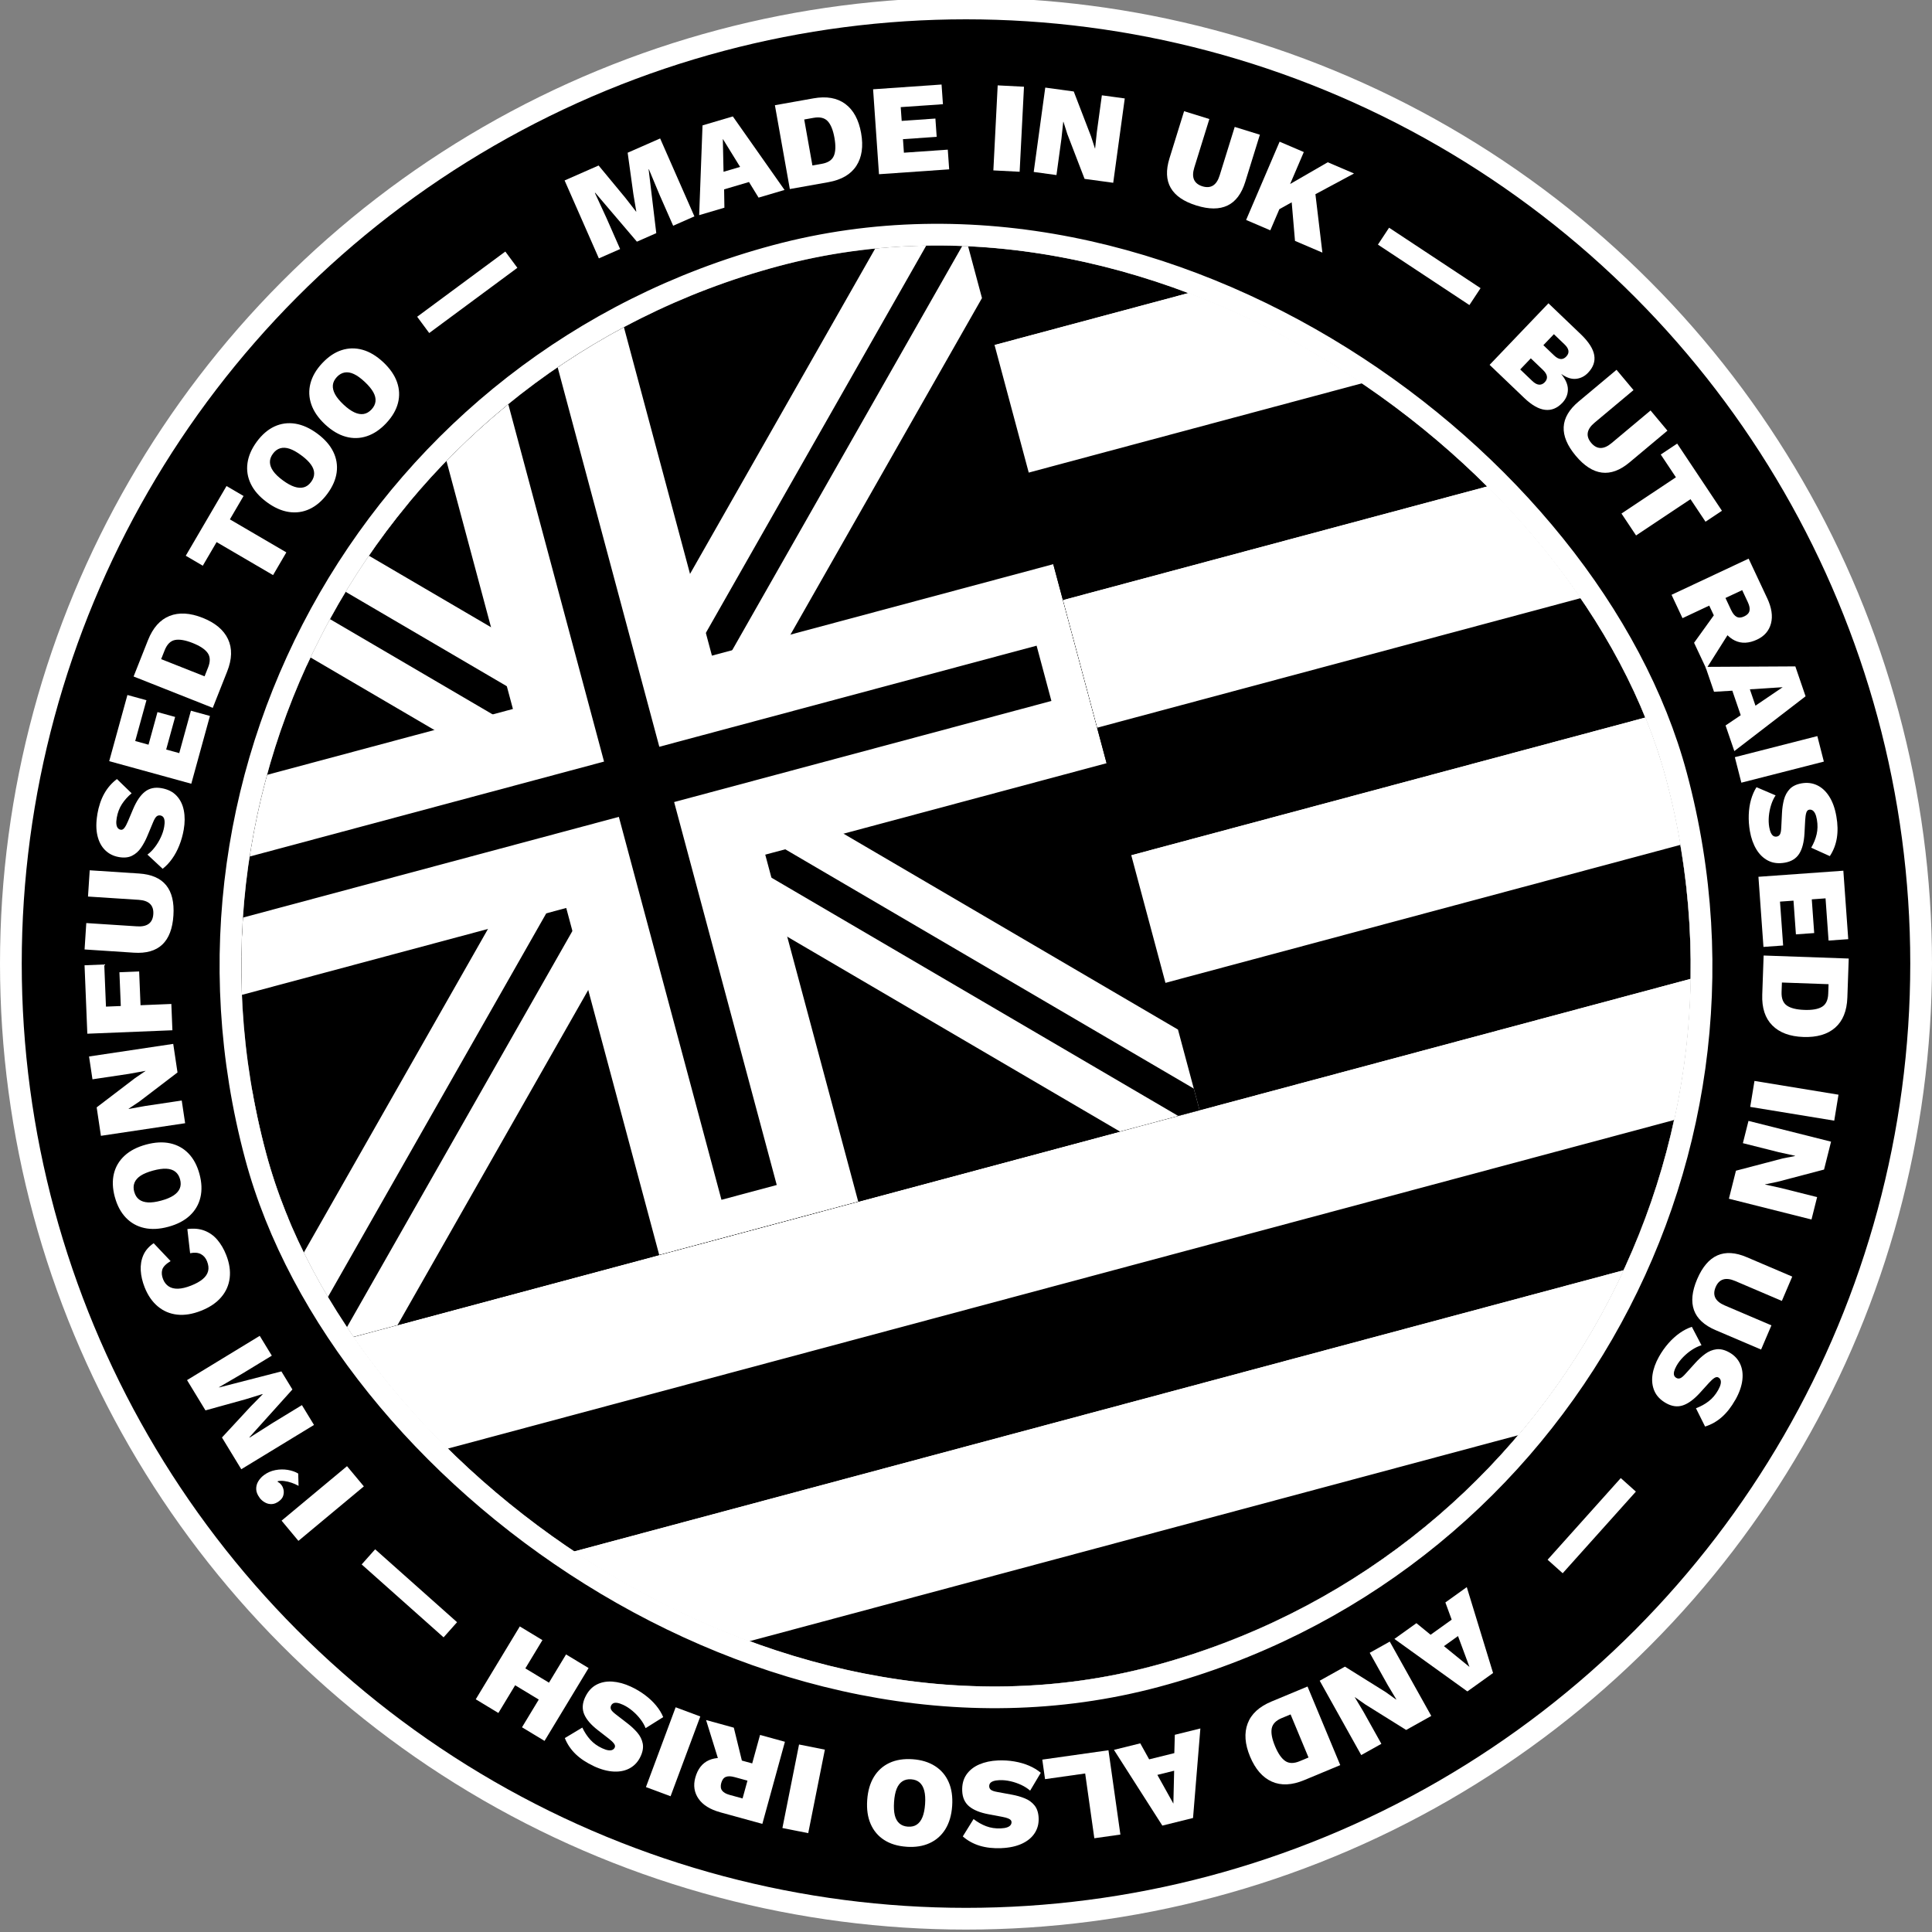 <svg width="800" height="800" viewBox="0 0 800 800" fill="none" xmlns="http://www.w3.org/2000/svg">
<rect x="0" y="0" width="800" height="800" fill="#808080" stroke="none"/>
<g id="im-confused-too" clip-path="url(#clip0_0_1)">
<circle id="outer-badge" cx="400" cy="399" r="395.5" fill="#3F00FF" stroke="white" style="fill:#3F00FF;fill:color(display-p3 0.247 0 1);fill-opacity:1;stroke:white;stroke-opacity:1;" stroke-width="9"/>
<g id="text">
  <animateTransform
    attributeName="transform"
    attributeType="XML"
    type="rotate"
    from="360 400 400"
    to="0 400 400"
    dur="40s"
    repeatCount="indefinite"
  />
<path id="Vector" d="M273.35 57.33L287.54 89.6L278.74 93.47L273.06 80.56L268.68 70.06L268.58 70.1L271.75 96.54L263.73 100.07L246.48 79.82L246.33 79.88L251.1 90.21L256.78 103.12L247.98 106.99L233.79 74.72L247.87 68.53L258.95 81.92L263.38 87.62L263.48 87.58L262.28 80.46L259.9 63.24L273.35 57.33Z" fill="white" style="fill:white;fill-opacity:1;"/>
<path id="Vector_2" d="M324.87 78.65L314.11 81.83L310.14 75.37L299.84 78.41L299.96 86L289.51 89.09L290.9 51.92L303.45 48.21L324.86 78.65H324.87ZM299.59 71.14L306.46 69.11L299.31 57.52L299.6 71.14H299.59Z" fill="white" style="fill:white;fill-opacity:1;"/>
<path id="Vector_3" d="M336.8 40.73C342.23 39.76 346.64 40.53 350.02 43.04C353.4 45.55 355.58 49.57 356.57 55.11C357.55 60.61 356.89 65.14 354.59 68.68C352.29 72.22 348.42 74.47 342.99 75.44L327.05 78.28L320.87 43.57L336.81 40.73H336.8ZM340.28 67.84C342.87 67.38 344.54 66.28 345.28 64.53C346.02 62.79 346.1 60.31 345.53 57.08C344.96 53.86 344.02 51.55 342.73 50.17C341.44 48.79 339.49 48.33 336.9 48.79L333.01 49.48L336.4 68.52L340.29 67.83L340.28 67.84Z" fill="white" style="fill:white;fill-opacity:1;"/>
<path id="Vector_4" d="M363.97 72.14L361.53 36.97L389.88 35L390.45 43.15L372.97 44.36L373.37 50.06L387.33 49.09L387.86 56.66L373.9 57.63L374.29 63.23L392.46 61.97L393.03 70.12L363.99 72.14H363.97Z" fill="white" style="fill:white;fill-opacity:1;"/>
<path id="Vector_5" d="M424.01 35.91L422.21 71.12L411.33 70.56L413.12 35.35L424 35.91H424.01Z" fill="white" style="fill:white;fill-opacity:1;"/>
<path id="Vector_6" d="M465.74 40.76L460.96 75.689L449.1 74.07L441.94 55.459L440.36 50.45H440.26L439.53 57.349L437.46 72.49L428.04 71.2L432.82 36.27L444.62 37.88L451.78 56.489L453.41 61.51H453.46L454.19 54.609L456.26 39.469L465.73 40.76H465.74Z" fill="white" style="fill:white;fill-opacity:1;"/>
<path id="Vector_7" d="M521.69 55.78L515.63 75.32C514.11 80.22 511.66 83.48 508.29 85.1C504.92 86.72 500.63 86.72 495.42 85.1C490.18 83.47 486.63 81.04 484.77 77.79C482.9 74.55 482.73 70.47 484.25 65.58L490.31 46.04L500.77 49.29L494.53 69.39C493.9 71.43 493.86 73.1 494.43 74.39C495 75.68 496.15 76.6 497.88 77.14C499.61 77.68 501.08 77.57 502.28 76.83C503.48 76.08 504.4 74.69 505.03 72.65L511.27 52.55L521.68 55.78H521.69Z" fill="white" style="fill:white;fill-opacity:1;"/>
<path id="Vector_8" d="M539.88 62.96L526.01 95.37L515.99 91.08L529.86 58.67L539.88 62.96ZM560.65 71.85L536.74 84.68L537.07 82.55L525.56 88.95L526.57 80.61L549.8 67.19L560.65 71.83V71.85ZM544.28 76.99L547.57 104.6L536.23 99.75L534.49 79.37L544.28 76.99Z" fill="white" style="fill:white;fill-opacity:1;"/>
<path id="Vector_9" d="M613.07 119.32L608.45 126.32L570.57 101.29L575.19 94.29L613.07 119.32Z" fill="white" style="fill:white;fill-opacity:1;"/>
<path id="Vector_10" d="M616.82 151.07L641.18 125.59L654.73 138.55C657.9 141.63 659.7 144.47 660.14 147.08C660.58 149.69 659.72 152.11 657.58 154.35C656.18 155.82 654.53 156.65 652.63 156.86C650.73 157.07 648.71 156.41 646.56 154.9L646.52 154.94C648.36 157.19 649.26 159.34 649.23 161.38C649.2 163.42 648.42 165.24 646.9 166.84C644.78 169.05 642.4 170.01 639.77 169.7C637.13 169.39 634.27 167.76 631.18 164.81L616.82 151.08V151.07ZM629.49 152.98L634.47 157.74C635.47 158.7 636.41 159.21 637.28 159.28C638.15 159.35 638.94 159.01 639.66 158.26C640.37 157.51 640.67 156.71 640.55 155.86C640.43 155.01 639.87 154.1 638.86 153.14L633.88 148.38L629.49 152.97V152.98ZM639.08 142.94L643.48 147.15C645.41 149 647.1 149.16 648.55 147.64C650 146.12 649.76 144.44 647.83 142.59L643.43 138.38L639.07 142.94H639.08Z" fill="white" style="fill:white;fill-opacity:1;"/>
<path id="Vector_11" d="M690.45 178.33L674.76 191.46C670.83 194.75 667 196.16 663.29 195.69C659.58 195.22 655.97 192.9 652.48 188.72C648.96 184.51 647.3 180.54 647.49 176.8C647.68 173.06 649.75 169.55 653.68 166.26L669.37 153.13L676.4 161.53L660.26 175.04C658.62 176.41 657.69 177.79 657.46 179.19C657.23 180.59 657.71 181.98 658.87 183.37C660.03 184.76 661.33 185.47 662.74 185.5C664.15 185.52 665.68 184.85 667.32 183.48L683.46 169.97L690.45 178.33Z" fill="white" style="fill:white;fill-opacity:1;"/>
<path id="Vector_12" d="M713.02 211.5L706.22 216.03L700 206.7L677.46 221.72L671.42 212.65L693.96 197.63L687.68 188.21L694.48 183.68L713.03 211.51L713.02 211.5Z" fill="white" style="fill:white;fill-opacity:1;"/>
<path id="Vector_13" d="M731.74 247.65C733.6 251.62 734.13 255.11 733.33 258.15C732.53 261.18 730.61 263.41 727.58 264.83C724.2 266.42 721.13 266.56 718.39 265.25C715.65 263.94 713.34 261.28 711.47 257.29L710.48 256.57L707.76 250.77L696.69 255.97L692.15 246.3L724.07 231.32L731.74 247.67V247.65ZM717.54 259.51L706.54 276.94L701.48 266.16L711.8 251.82L717.53 259.51H717.54ZM716.87 252.68C717.52 254.07 718.27 254.98 719.13 255.43C719.99 255.87 721.03 255.81 722.25 255.23C723.48 254.66 724.2 253.89 724.42 252.94C724.64 251.99 724.42 250.82 723.78 249.44L721.4 244.36L714.48 247.61L716.86 252.69L716.87 252.68Z" fill="white" style="fill:white;fill-opacity:1;"/>
<path id="Vector_14" d="M718.15 311.01L714.52 300.4L720.8 296.16L717.32 286L709.74 286.45L706.21 276.14L743.41 275.94L747.65 288.32L718.15 311.01ZM724.58 285.43L726.9 292.2L738.17 284.56L724.58 285.43Z" fill="white" style="fill:white;fill-opacity:1;"/>
<path id="Vector_15" d="M755.22 315.36L721.06 324.09L718.36 313.53L752.52 304.8L755.22 315.36Z" fill="white" style="fill:white;fill-opacity:1;"/>
<path id="Vector_16" d="M760.4 338.03C760.98 341.33 761.04 344.33 760.59 347.05C760.14 349.77 759.18 352.25 757.69 354.5L749.98 351.02C751.04 349.21 751.79 347.35 752.23 345.45C752.67 343.55 752.71 341.52 752.34 339.38C752.15 338.29 751.89 337.43 751.57 336.8C751.24 336.17 750.87 335.74 750.45 335.51C750.03 335.28 749.59 335.2 749.13 335.28C748.57 335.38 748.17 335.8 747.94 336.55C747.71 337.3 747.56 338.31 747.49 339.58L747.2 345.05C747 348.7 746.28 351.52 745.02 353.51C743.76 355.5 741.78 356.73 739.08 357.21C736.45 357.67 734.14 357.4 732.16 356.39C730.18 355.38 728.55 353.81 727.27 351.69C725.99 349.56 725.1 347.06 724.6 344.18C724.2 341.9 724.04 339.64 724.12 337.4C724.2 335.16 724.51 333.07 725.06 331.13C725.61 329.19 726.36 327.47 727.33 325.96L735.24 329.35C734.49 330.46 733.88 331.76 733.4 333.25C732.92 334.74 732.6 336.3 732.45 337.92C732.3 339.54 732.35 341.06 732.6 342.5C732.78 343.52 733.02 344.33 733.33 344.95C733.64 345.56 733.99 345.98 734.39 346.2C734.79 346.42 735.23 346.49 735.73 346.4C736.33 346.3 736.77 345.98 737.06 345.46C737.35 344.94 737.52 344.02 737.58 342.71L737.88 336.69C737.97 334.72 738.24 332.87 738.7 331.12C739.16 329.38 739.96 327.91 741.1 326.71C742.25 325.52 743.89 324.73 746.03 324.36C748.31 323.96 750.43 324.22 752.4 325.14C754.37 326.06 756.05 327.61 757.44 329.79C758.83 331.97 759.82 334.71 760.39 338L760.4 338.03Z" fill="white" style="fill:white;fill-opacity:1;"/>
<path id="Vector_17" d="M728.12 363.06L763.29 360.54L765.32 388.89L757.17 389.47L755.92 371.99L750.22 372.4L751.22 386.36L743.65 386.9L742.65 372.94L737.06 373.34L738.36 391.51L730.21 392.1L728.13 363.06H728.12Z" fill="white" style="fill:white;fill-opacity:1;"/>
<path id="Vector_18" d="M764.95 413.09C764.75 418.61 763.07 422.75 759.91 425.53C756.75 428.3 752.35 429.59 746.73 429.39C741.14 429.19 736.86 427.6 733.88 424.6C730.9 421.61 729.51 417.35 729.71 411.84L730.28 395.66L765.52 396.91L764.95 413.09ZM737.71 410.79C737.62 413.42 738.34 415.28 739.89 416.37C741.44 417.46 743.85 418.06 747.12 418.18C750.39 418.3 752.84 417.87 754.46 416.89C756.08 415.91 756.94 414.11 757.03 411.48L757.17 407.53L737.85 406.84L737.71 410.79Z" fill="white" style="fill:white;fill-opacity:1;"/>
<path id="Vector_19" d="M759.52 464.04L724.73 458.34L726.49 447.59L761.28 453.29L759.52 464.04Z" fill="white" style="fill:white;fill-opacity:1;"/>
<path id="Vector_20" d="M750.09 504.97L715.9 496.37L718.82 484.76L738.11 479.7L743.27 478.68L743.3 478.58L736.51 477.09L721.69 473.36L724.01 464.14L758.2 472.74L755.3 484.29L736.01 489.36L730.84 490.43V490.48L737.61 491.97L752.43 495.7L750.1 504.97H750.09Z" fill="white" style="fill:white;fill-opacity:1;"/>
<path id="Vector_21" d="M729.23 558.82L710.41 550.79C705.69 548.78 702.7 546.01 701.44 542.49C700.18 538.97 700.61 534.7 702.75 529.69C704.9 524.65 707.69 521.36 711.11 519.84C714.53 518.32 718.6 518.56 723.31 520.58L742.13 528.61L737.83 538.68L718.47 530.42C716.5 529.58 714.85 529.38 713.5 529.81C712.15 530.24 711.12 531.29 710.41 532.96C709.7 534.63 709.65 536.1 710.27 537.37C710.89 538.64 712.18 539.7 714.15 540.54L733.51 548.8L729.23 558.82Z" fill="white" style="fill:white;fill-opacity:1;"/>
<path id="Vector_22" d="M718.55 579.65C716.91 582.57 715.06 584.94 713 586.76C710.94 588.58 708.62 589.9 706.04 590.7L702.26 583.13C704.22 582.39 705.98 581.43 707.53 580.23C709.08 579.04 710.38 577.49 711.45 575.6C711.99 574.64 712.33 573.81 712.48 573.11C712.63 572.41 712.61 571.84 712.43 571.4C712.25 570.95 711.96 570.62 711.56 570.39C711.06 570.11 710.49 570.19 709.84 570.62C709.19 571.05 708.44 571.74 707.58 572.69L703.9 576.75C701.44 579.45 699.1 581.18 696.86 581.93C694.63 582.68 692.31 582.38 689.92 581.04C687.59 579.73 685.97 578.06 685.08 576.03C684.18 573.99 683.91 571.75 684.26 569.29C684.62 566.83 685.51 564.33 686.94 561.79C688.07 559.77 689.38 557.92 690.85 556.24C692.32 554.56 693.89 553.14 695.54 551.98C697.19 550.82 698.87 549.96 700.56 549.41L704.55 557.04C703.27 557.43 701.97 558.04 700.66 558.9C699.34 559.75 698.12 560.76 696.98 561.92C695.84 563.08 694.91 564.29 694.2 565.57C693.69 566.47 693.37 567.26 693.21 567.93C693.06 568.6 693.07 569.15 693.24 569.57C693.41 569.99 693.71 570.32 694.15 570.57C694.68 570.87 695.22 570.9 695.77 570.68C696.32 570.46 697.04 569.86 697.91 568.88L701.95 564.41C703.26 562.94 704.65 561.67 706.1 560.61C707.55 559.55 709.1 558.91 710.75 558.71C712.4 558.51 714.16 558.94 716.06 560C718.08 561.13 719.56 562.68 720.5 564.64C721.44 566.6 721.77 568.86 721.47 571.43C721.17 574 720.21 576.74 718.57 579.66L718.55 579.65Z" fill="white" style="fill:white;fill-opacity:1;"/>
<path id="Vector_23" d="M647.08 651.45L640.83 645.85L671.13 612.04L677.38 617.64L647.07 651.45H647.08Z" fill="white" style="fill:white;fill-opacity:1;"/>
<path id="Vector_24" d="M577.39 678.65L586.51 672.12L592.38 676.92L601.11 670.67L598.5 663.54L607.36 657.19L618.25 692.76L607.61 700.38L577.4 678.65H577.39ZM603.73 677.46L597.91 681.63L608.47 690.23L603.73 677.46Z" fill="white" style="fill:white;fill-opacity:1;"/>
<path id="Vector_25" d="M563.65 726.73L546.46 695.95L556.91 690.12L573.82 700.68L578.1 703.74L578.19 703.69L574.62 697.73L567.17 684.39L575.47 679.75L592.66 710.53L582.26 716.34L565.35 705.78L561.03 702.75L560.98 702.78L564.55 708.74L572 722.08L563.65 726.74V726.73Z" fill="white" style="fill:white;fill-opacity:1;"/>
<path id="Vector_26" d="M540.02 737.12C534.92 739.24 530.46 739.44 526.62 737.72C522.78 736 519.78 732.54 517.62 727.35C515.47 722.19 515.14 717.63 516.62 713.68C518.1 709.73 521.39 706.69 526.48 704.57L541.42 698.35L554.97 730.9L540.03 737.12H540.02ZM530.76 711.41C528.33 712.42 526.94 713.86 526.59 715.72C526.25 717.58 526.7 720.02 527.96 723.05C529.22 726.08 530.63 728.12 532.19 729.19C533.75 730.26 535.75 730.28 538.18 729.27L541.83 727.75L534.4 709.9L530.75 711.42L530.76 711.41Z" fill="white" style="fill:white;fill-opacity:1;"/>
<path id="Vector_27" d="M461.27 724.58L472.16 721.88L475.84 728.51L486.26 725.93L486.47 718.34L497.05 715.72L494.01 752.79L481.3 755.94L461.26 724.58H461.27ZM486.19 733.22L479.24 734.94L485.87 746.84L486.19 733.22Z" fill="white" style="fill:white;fill-opacity:1;"/>
<path id="Vector_28" d="M449.34 734.36L432.73 736.71L431.59 728.62L458.99 724.74L463.93 759.65L453.14 761.18L449.35 734.36H449.34Z" fill="white" style="fill:white;fill-opacity:1;"/>
<path id="Vector_29" d="M414.64 765.28C411.3 765.42 408.31 765.08 405.67 764.28C403.04 763.48 400.7 762.19 398.67 760.42L403.13 753.23C404.79 754.52 406.53 755.51 408.36 756.2C410.19 756.89 412.19 757.19 414.36 757.1C415.46 757.05 416.35 756.91 417.02 756.67C417.69 756.43 418.16 756.12 418.45 755.73C418.74 755.34 418.87 754.92 418.85 754.46C418.83 753.89 418.46 753.44 417.75 753.11C417.04 752.78 416.06 752.5 414.8 752.27L409.41 751.26C405.82 750.59 403.12 749.49 401.31 747.98C399.5 746.47 398.54 744.34 398.43 741.6C398.32 738.93 398.9 736.68 400.16 734.85C401.42 733.02 403.19 731.61 405.47 730.62C407.75 729.64 410.35 729.08 413.26 728.96C415.57 728.87 417.83 729 420.04 729.38C422.25 729.76 424.28 730.34 426.13 731.14C427.98 731.94 429.59 732.91 430.96 734.07L426.56 741.47C425.56 740.58 424.35 739.8 422.94 739.13C421.52 738.46 420.02 737.94 418.44 737.58C416.86 737.22 415.34 737.07 413.88 737.12C412.85 737.16 412.01 737.3 411.36 737.52C410.71 737.74 410.25 738.04 409.98 738.41C409.71 738.78 409.59 739.21 409.61 739.71C409.63 740.32 409.89 740.79 410.36 741.15C410.84 741.51 411.72 741.8 413.02 742.03L418.94 743.12C420.88 743.47 422.68 743.98 424.35 744.66C426.02 745.34 427.37 746.33 428.4 747.62C429.43 748.91 429.99 750.65 430.08 752.82C430.17 755.13 429.64 757.2 428.46 759.03C427.29 760.86 425.53 762.32 423.19 763.42C420.85 764.51 418 765.13 414.66 765.27L414.64 765.28Z" fill="white" style="fill:white;fill-opacity:1;"/>
<path id="Vector_30" d="M375.37 764.7C371.71 764.45 368.62 763.51 366.11 761.89C363.6 760.27 361.73 758.06 360.52 755.27C359.3 752.47 358.82 749.17 359.09 745.37C359.35 741.57 360.28 738.37 361.87 735.76C363.46 733.16 365.61 731.23 368.32 729.97C371.03 728.71 374.22 728.21 377.88 728.46C381.5 728.71 384.59 729.65 387.14 731.27C389.69 732.89 391.58 735.1 392.81 737.9C394.05 740.7 394.53 744 394.27 747.8C394.01 751.6 393.07 754.8 391.47 757.41C389.86 760.01 387.69 761.94 384.94 763.2C382.19 764.46 379.01 764.96 375.38 764.71L375.37 764.7ZM375.94 756.38C377.4 756.48 378.62 756.2 379.61 755.54C380.6 754.88 381.39 753.85 381.96 752.46C382.53 751.07 382.9 749.26 383.06 747.02C383.21 744.82 383.1 742.98 382.72 741.51C382.34 740.04 381.7 738.9 380.81 738.11C379.92 737.32 378.74 736.87 377.29 736.77C375.87 736.67 374.65 736.95 373.64 737.62C372.63 738.28 371.85 739.32 371.28 740.72C370.72 742.13 370.36 743.93 370.21 746.13C370.06 748.37 370.16 750.21 370.52 751.67C370.88 753.12 371.52 754.25 372.43 755.04C373.34 755.83 374.5 756.28 375.93 756.38H375.94Z" fill="white" style="fill:white;fill-opacity:1;"/>
<path id="Vector_31" d="M323.98 756.94L330.87 722.36L341.56 724.49L334.67 759.07L323.98 756.94Z" fill="white" style="fill:white;fill-opacity:1;"/>
<path id="Vector_32" d="M298.26 750.43C294.04 749.27 291.03 747.4 289.25 744.82C287.47 742.24 287.02 739.34 287.9 736.11C288.89 732.5 290.78 730.09 293.55 728.86C296.32 727.63 299.84 727.601 304.1 728.771L305.29 728.49L311.47 730.19L314.72 718.401L325.02 721.23L315.67 755.23L298.26 750.44V750.43ZM298.48 731.92L292.37 712.23L303.86 715.391L308.06 732.56L298.49 731.92H298.48ZM304.1 735.85C302.62 735.44 301.44 735.421 300.54 735.781C299.65 736.141 299.02 736.981 298.66 738.281C298.3 739.581 298.41 740.63 298.99 741.42C299.57 742.21 300.6 742.801 302.07 743.211L307.48 744.701L309.51 737.331L304.1 735.841V735.85Z" fill="white" style="fill:white;fill-opacity:1;"/>
<path id="Vector_33" d="M267.47 739.99L279.77 706.95L289.98 710.75L277.67 743.79L267.46 739.99H267.47Z" fill="white" style="fill:white;fill-opacity:1;"/>
<path id="Vector_34" d="M245.88 731.31C242.84 729.9 240.33 728.24 238.35 726.33C236.37 724.41 234.88 722.21 233.88 719.7L241.13 715.35C242.02 717.25 243.12 718.93 244.43 720.38C245.74 721.83 247.38 723.01 249.35 723.92C250.35 724.38 251.2 724.66 251.91 724.75C252.61 724.84 253.18 724.78 253.61 724.57C254.04 724.36 254.35 724.04 254.55 723.62C254.79 723.1 254.67 722.54 254.19 721.92C253.71 721.3 252.96 720.61 251.95 719.83L247.62 716.47C244.73 714.23 242.83 712.03 241.91 709.86C240.99 707.69 241.11 705.36 242.26 702.87C243.38 700.45 244.92 698.71 246.88 697.65C248.84 696.59 251.06 696.15 253.53 696.31C256.01 696.48 258.57 697.17 261.22 698.4C263.32 699.37 265.27 700.53 267.06 701.87C268.85 703.21 270.39 704.66 271.67 706.21C272.95 707.76 273.94 709.37 274.62 711.02L267.33 715.59C266.85 714.35 266.13 713.1 265.17 711.86C264.22 710.61 263.12 709.47 261.87 708.42C260.63 707.38 259.34 706.54 258.02 705.93C257.08 705.5 256.27 705.23 255.59 705.13C254.91 705.03 254.37 705.08 253.96 705.29C253.55 705.49 253.24 705.82 253.03 706.27C252.78 706.82 252.78 707.36 253.04 707.89C253.3 708.42 253.96 709.09 255 709.89L259.77 713.57C261.34 714.77 262.7 716.05 263.88 717.41C265.05 718.78 265.8 720.27 266.13 721.9C266.46 723.53 266.17 725.32 265.25 727.29C264.28 729.39 262.85 730.99 260.97 732.08C259.09 733.17 256.86 733.67 254.28 733.57C251.7 733.47 248.88 732.72 245.85 731.32L245.88 731.31Z" fill="white" style="fill:white;fill-opacity:1;"/>
<path id="Vector_35" d="M197 703.64L215.24 673.47L224.61 679.14L206.37 709.31L197 703.64ZM208.19 694.74L212.42 687.75L232.12 699.66L227.89 706.65L208.19 694.74ZM216.15 715.23L234.39 685.06L243.72 690.7L225.48 720.87L216.15 715.23Z" fill="white" style="fill:white;fill-opacity:1;"/>
<path id="Vector_36" d="M149.76 647.8L155.34 641.53L189.26 671.72L183.68 677.99L149.76 647.8Z" fill="white" style="fill:white;fill-opacity:1;"/>
<path id="Vector_37" d="M116.6 629.67L143.69 607.11L150.66 615.48L123.57 638.04L116.6 629.67Z" fill="white" style="fill:white;fill-opacity:1;"/>
<path id="Vector_38" d="M107.5 620.18C106.6 618.98 106.13 617.81 106.09 616.66C106.05 615.51 106.32 614.44 106.91 613.44C107.5 612.44 108.28 611.58 109.24 610.85C110.66 609.78 112.25 609.08 114 608.74C115.75 608.4 117.47 608.37 119.14 608.65C120.82 608.93 122.27 609.43 123.48 610.16L123.63 615.26C122.71 614.75 121.74 614.32 120.72 613.97C119.7 613.62 118.7 613.38 117.71 613.26C116.72 613.13 115.82 613.15 115.01 613.32V613.66C115.24 613.75 115.49 613.88 115.74 614.07C115.99 614.26 116.27 614.55 116.57 614.95C117 615.52 117.28 616.2 117.43 616.98C117.57 617.76 117.52 618.56 117.26 619.38C117.01 620.2 116.45 620.92 115.59 621.57C114.54 622.36 113.51 622.78 112.51 622.81C111.51 622.85 110.57 622.62 109.69 622.12C108.81 621.63 108.07 620.98 107.47 620.18H107.5Z" fill="white" style="fill:white;fill-opacity:1;"/>
<path id="Vector_39" d="M77.44 571.48L107.55 553.14L112.55 561.35L100.51 568.68L90.68 574.42L90.73 574.51L116.52 567.87L121.08 575.35L103.29 595.13L103.37 595.27L112.98 589.17L125.02 581.83L130.02 590.04L99.91 608.38L91.91 595.24L103.72 582.48L108.78 577.33L108.72 577.24L101.83 579.37L85.08 584.01L77.44 571.46V571.48Z" fill="white" style="fill:white;fill-opacity:1;"/>
<path id="Vector_40" d="M77.58 508.93C80.23 508.57 82.6 508.79 84.68 509.59C86.76 510.39 88.54 511.66 90.01 513.4C91.48 515.14 92.7 517.21 93.65 519.63C94.99 523.01 95.47 526.2 95.11 529.19C94.74 532.19 93.57 534.85 91.57 537.17C89.58 539.49 86.81 541.35 83.27 542.75C79.73 544.15 76.44 544.69 73.39 544.36C70.35 544.03 67.67 542.9 65.35 540.96C63.03 539.02 61.21 536.38 59.89 533.04C58.95 530.66 58.41 528.33 58.28 526.07C58.15 523.81 58.5 521.7 59.34 519.76C60.18 517.82 61.61 516.16 63.63 514.79L70.64 522.19C68.66 523.39 67.51 524.59 67.18 525.77C66.84 526.96 66.96 528.26 67.52 529.68C68.04 531.01 68.83 532 69.88 532.68C70.93 533.36 72.22 533.67 73.76 533.62C75.29 533.57 77.08 533.14 79.14 532.33C81.16 531.53 82.76 530.64 83.94 529.65C85.12 528.66 85.86 527.57 86.17 526.35C86.48 525.14 86.33 523.77 85.72 522.25C85.18 520.89 84.33 519.91 83.17 519.29C82.01 518.68 80.52 518.56 78.72 518.93L77.58 508.93Z" fill="white" style="fill:white;fill-opacity:1;"/>
<path id="Vector_41" d="M47.55 495.68C46.59 492.14 46.46 488.92 47.16 486.01C47.86 483.11 49.34 480.62 51.58 478.55C53.82 476.48 56.78 474.95 60.46 473.95C64.14 472.95 67.47 472.77 70.45 473.42C73.43 474.07 75.96 475.46 78.04 477.61C80.12 479.76 81.64 482.6 82.6 486.14C83.55 489.65 83.68 492.87 82.99 495.81C82.3 498.75 80.83 501.26 78.59 503.35C76.35 505.44 73.4 506.98 69.72 507.98C66.04 508.98 62.71 509.15 59.73 508.48C56.75 507.82 54.21 506.39 52.12 504.21C50.03 502.03 48.51 499.19 47.56 495.68H47.55ZM55.59 493.49C55.97 494.9 56.64 495.96 57.59 496.68C58.54 497.4 59.77 497.8 61.27 497.89C62.77 497.98 64.6 497.73 66.77 497.14C68.9 496.56 70.6 495.85 71.87 495.01C73.13 494.17 74 493.19 74.45 492.09C74.91 490.99 74.94 489.73 74.56 488.32C74.19 486.95 73.52 485.89 72.56 485.15C71.6 484.41 70.37 484.01 68.85 483.94C67.34 483.87 65.52 484.13 63.38 484.71C61.21 485.3 59.51 486 58.25 486.82C57 487.64 56.15 488.61 55.69 489.73C55.24 490.85 55.2 492.1 55.57 493.47L55.59 493.49Z" fill="white" style="fill:white;fill-opacity:1;"/>
<path id="Vector_42" d="M36.86 437.47L71.73 432.25L73.5 444.08L57.65 456.17L53.28 459.09L53.3 459.2L60.14 457.96L75.25 455.7L76.66 465.1L41.79 470.32L40.03 458.54L55.88 446.45L60.24 443.47V443.42L53.4 444.66L38.29 446.92L36.87 437.46L36.86 437.47Z" fill="white" style="fill:white;fill-opacity:1;"/>
<path id="Vector_43" d="M43.17 399.37L43.88 416.82L50.02 416.57L49.45 402.59L57.62 402.26L58.19 416.24L70.95 415.72L71.39 426.61L36.16 428.04L35.01 399.7L43.18 399.37H43.17Z" fill="white" style="fill:white;fill-opacity:1;"/>
<path id="Vector_44" d="M37.15 360.37L57.57 361.7C62.69 362.03 66.43 363.65 68.79 366.55C71.15 369.45 72.16 373.62 71.81 379.06C71.46 384.53 69.92 388.56 67.2 391.13C64.48 393.7 60.56 394.82 55.45 394.49L35.02 393.15L35.73 382.22L56.73 383.58C58.86 383.72 60.49 383.36 61.62 382.51C62.74 381.66 63.37 380.32 63.48 378.51C63.6 376.7 63.15 375.3 62.15 374.3C61.14 373.31 59.58 372.74 57.44 372.6L36.44 371.24L37.15 360.36V360.37Z" fill="white" style="fill:white;fill-opacity:1;"/>
<path id="Vector_45" d="M40.3 337.17C40.87 333.87 41.83 331.02 43.17 328.62C44.51 326.22 46.26 324.21 48.42 322.59L54.5 328.48C52.89 329.83 51.56 331.32 50.49 332.96C49.43 334.6 48.71 336.49 48.34 338.63C48.15 339.72 48.1 340.61 48.2 341.32C48.29 342.02 48.5 342.56 48.82 342.92C49.14 343.28 49.52 343.5 49.98 343.58C50.54 343.68 51.06 343.42 51.53 342.79C52 342.17 52.48 341.27 52.98 340.09L55.11 335.04C56.53 331.67 58.17 329.27 60.03 327.82C61.89 326.37 64.17 325.88 66.87 326.36C69.5 326.82 71.58 327.86 73.1 329.48C74.63 331.1 75.63 333.13 76.11 335.56C76.59 337.99 76.58 340.65 76.08 343.53C75.68 345.81 75.07 347.99 74.24 350.07C73.41 352.15 72.41 354.01 71.23 355.65C70.06 357.29 68.76 358.65 67.35 359.74L61.05 353.87C62.13 353.08 63.15 352.07 64.1 350.82C65.06 349.58 65.88 348.22 66.57 346.75C67.26 345.28 67.73 343.83 67.98 342.39C68.16 341.37 68.21 340.52 68.13 339.84C68.05 339.16 67.86 338.65 67.56 338.3C67.26 337.96 66.86 337.74 66.37 337.66C65.77 337.56 65.25 337.7 64.8 338.09C64.35 338.48 63.88 339.29 63.38 340.5L61.06 346.06C60.31 347.88 59.42 349.53 58.41 351.02C57.4 352.51 56.14 353.62 54.66 354.35C53.18 355.09 51.37 355.27 49.22 354.89C46.94 354.49 45.03 353.53 43.49 351.99C41.95 350.46 40.89 348.43 40.32 345.91C39.75 343.39 39.75 340.48 40.32 337.18L40.3 337.17Z" fill="white" style="fill:white;fill-opacity:1;"/>
<path id="Vector_46" d="M79.21 324.53L45.22 315.18L52.76 287.78L60.64 289.95L55.99 306.84L61.5 308.36L65.21 294.86L72.52 296.87L68.81 310.36L74.22 311.85L79.05 294.29L86.93 296.46L79.21 324.53Z" fill="white" style="fill:white;fill-opacity:1;"/>
<path id="Vector_47" d="M61.28 265.08C63.31 259.95 66.29 256.61 70.2 255.05C74.11 253.5 78.68 253.76 83.91 255.83C89.11 257.89 92.61 260.83 94.41 264.64C96.21 268.46 96.1 272.93 94.06 278.06L88.1 293.11L55.32 280.12L61.28 265.07V265.08ZM86.17 276.38C87.14 273.93 87.08 271.93 85.99 270.39C84.9 268.85 82.83 267.47 79.78 266.26C76.73 265.05 74.28 264.64 72.43 265.01C70.58 265.39 69.16 266.8 68.19 269.25L66.73 272.93L84.71 280.05L86.17 276.37V276.38Z" fill="white" style="fill:white;fill-opacity:1;"/>
<path id="Vector_48" d="M93.79 201.25L100.85 205.38L95.19 215.06L118.57 228.73L113.07 238.14L89.69 224.47L83.97 234.25L76.92 230.12L93.8 201.25H93.79Z" fill="white" style="fill:white;fill-opacity:1;"/>
<path id="Vector_49" d="M106.33 182.89C108.51 179.94 110.96 177.84 113.67 176.59C116.39 175.34 119.25 174.96 122.26 175.43C125.27 175.91 128.31 177.28 131.38 179.54C134.44 181.81 136.65 184.31 137.99 187.05C139.33 189.79 139.8 192.64 139.41 195.6C139.01 198.56 137.73 201.52 135.55 204.47C133.39 207.39 130.94 209.49 128.21 210.77C125.47 212.05 122.59 212.45 119.57 211.99C116.55 211.53 113.5 210.16 110.44 207.9C107.38 205.64 105.18 203.13 103.85 200.37C102.52 197.62 102.06 194.74 102.48 191.75C102.9 188.76 104.19 185.8 106.34 182.88L106.33 182.89ZM113.03 187.85C112.16 189.03 111.74 190.21 111.77 191.4C111.8 192.59 112.24 193.81 113.1 195.04C113.96 196.27 115.29 197.56 117.1 198.89C118.88 200.2 120.49 201.09 121.93 201.56C123.38 202.03 124.67 202.1 125.82 201.78C126.97 201.46 127.98 200.71 128.84 199.53C129.69 198.38 130.1 197.21 130.09 196C130.08 194.79 129.62 193.57 128.74 192.34C127.86 191.11 126.53 189.84 124.75 188.53C122.95 187.2 121.33 186.29 119.91 185.82C118.49 185.35 117.2 185.28 116.04 185.62C114.88 185.96 113.88 186.7 113.03 187.85Z" fill="white" style="fill:white;fill-opacity:1;"/>
<path id="Vector_50" d="M133.42 150.39C135.93 147.71 138.6 145.91 141.45 144.99C144.29 144.07 147.18 144.02 150.12 144.84C153.06 145.66 155.92 147.38 158.7 149.98C161.48 152.59 163.38 155.33 164.39 158.2C165.4 161.08 165.54 163.96 164.8 166.86C164.06 169.76 162.44 172.54 159.93 175.22C157.44 177.87 154.77 179.67 151.9 180.62C149.03 181.57 146.12 181.64 143.18 180.83C140.23 180.02 137.37 178.31 134.58 175.71C131.8 173.1 129.91 170.36 128.91 167.47C127.91 164.58 127.79 161.67 128.55 158.75C129.31 155.83 130.93 153.04 133.42 150.39ZM139.5 156.09C138.5 157.16 137.95 158.28 137.83 159.47C137.72 160.66 138.02 161.91 138.73 163.24C139.44 164.57 140.61 165.99 142.25 167.53C143.86 169.04 145.36 170.11 146.74 170.75C148.12 171.39 149.4 171.61 150.58 171.42C151.76 171.23 152.84 170.6 153.84 169.54C154.81 168.5 155.36 167.38 155.49 166.18C155.61 164.98 155.31 163.72 154.57 162.39C153.83 161.07 152.66 159.65 151.05 158.14C149.41 156.61 147.92 155.52 146.56 154.89C145.2 154.25 143.93 154.04 142.74 154.24C141.55 154.44 140.47 155.06 139.49 156.1L139.5 156.09Z" fill="white" style="fill:white;fill-opacity:1;"/>
<path id="Vector_51" d="M209.24 104.16L214.23 110.9L177.73 137.9L172.74 131.16L209.24 104.16Z" fill="white" style="fill:white;fill-opacity:1;"/>
</g>
<g id="flag">
<g clip-path="url(#clip1_0_1)">
<rect x="32.577" y="187.868" width="600" height="600" rx="300" transform="rotate(-15 32.577 187.868)" fill="white" style="fill:white;fill-opacity:1;"/>
<g id="the-european-kingdom-of-the-union-of-states">
<rect width="1066.37" height="710.916" transform="translate(32.577 187.868) rotate(-15)" fill="white" style="fill:white;fill-opacity:1;"/>
<rect id="Rectangle 13" x="32.577" y="187.868" width="1066.37" height="54.686" transform="rotate(-15 32.577 187.868)" fill="#FF0026" style="fill:#FF0026;fill:color(display-p3 1 0 0.15);fill-opacity:1;"/>
<rect id="Rectangle 14" x="46.73" y="240.69" width="1066.37" height="54.686" transform="rotate(-15 46.73 240.69)" fill="white" style="fill:white;fill-opacity:1;"/>
<rect id="Rectangle 15" x="60.884" y="293.513" width="1066.37" height="54.686" transform="rotate(-15 60.884 293.513)" fill="#FF0026" style="fill:#FF0026;fill:color(display-p3 1 0 0.15);fill-opacity:1;"/>
<rect id="Rectangle 16" x="75.038" y="346.336" width="1066.37" height="54.686" transform="rotate(-15 75.038 346.336)" fill="white" style="fill:white;fill-opacity:1;"/>
<rect id="Rectangle 17" x="89.191" y="399.158" width="1066.37" height="54.686" transform="rotate(-15 89.191 399.158)" fill="#FF0026" style="fill:#FF0026;fill:color(display-p3 1 0 0.15);fill-opacity:1;"/>
<rect id="Rectangle 18" x="103.345" y="451.98" width="1066.37" height="54.686" transform="rotate(-15 103.345 451.98)" fill="white" style="fill:white;fill-opacity:1;"/>
<rect id="Rectangle 19" x="117.499" y="504.803" width="1066.37" height="54.686" transform="rotate(-15 117.499 504.803)" fill="#FF0026" style="fill:#FF0026;fill:color(display-p3 1 0 0.15);fill-opacity:1;"/>
<rect id="Rectangle 20" x="131.653" y="557.625" width="1066.37" height="54.686" transform="rotate(-15 131.653 557.625)" fill="white" style="fill:white;fill-opacity:1;"/>
<rect id="Rectangle 21" x="145.807" y="610.447" width="1066.37" height="54.686" transform="rotate(-15 145.807 610.447)" fill="#FF0026" style="fill:#FF0026;fill:color(display-p3 1 0 0.15);fill-opacity:1;"/>
<rect id="Rectangle 22" x="159.96" y="663.271" width="1066.37" height="54.686" transform="rotate(-15 159.96 663.271)" fill="white" style="fill:white;fill-opacity:1;"/>
<rect id="Rectangle 23" x="174.114" y="716.093" width="1066.37" height="54.686" transform="rotate(-15 174.114 716.093)" fill="#FF0026" style="fill:#FF0026;fill:color(display-p3 1 0 0.15);fill-opacity:1;"/>
<rect id="Rectangle 24" x="188.268" y="768.915" width="1066.37" height="54.686" transform="rotate(-15 188.268 768.915)" fill="white" style="fill:white;fill-opacity:1;"/>
<rect id="Rectangle 25" x="202.421" y="821.737" width="1066.37" height="54.686" transform="rotate(-15 202.421 821.737)" fill="#FF0026" style="fill:#FF0026;fill:color(display-p3 1 0 0.15);fill-opacity:1;"/>
<g id="Frame 3" clip-path="url(#clip2_0_1)">
<rect width="377.97" height="382.71" transform="translate(32.577 187.868) rotate(-15)" fill="#3F00FF" style="fill:#3F00FF;fill:color(display-p3 0.247 0 1);fill-opacity:1;"/>
<g id="Frame 5">
<path id="Star 2" d="M144.197 163.706L155.739 181.48L176.209 175.995L162.873 192.464L174.415 210.238L154.63 202.643L141.293 219.113L142.402 197.949L122.618 190.355L143.088 184.87L144.197 163.706Z" fill="#FFB300" style="fill:#FFB300;fill:color(display-p3 1 0.7 0);fill-opacity:1;"/>
<path id="Star 4" d="M290.065 124.621L301.607 142.395L322.077 136.91L308.74 153.38L320.283 171.153L300.498 163.558L287.161 180.028L288.27 158.865L268.485 151.27L288.955 145.785L290.065 124.621Z" fill="#FFB300" style="fill:#FFB300;fill:color(display-p3 1 0.7 0);fill-opacity:1;"/>
<path id="Star 3" d="M88.79 261.085L100.332 278.859L120.802 273.374L107.465 289.843L119.008 307.617L99.223 300.022L85.886 316.492L86.995 295.328L67.21 287.734L87.681 282.249L88.79 261.085Z" fill="#FFB300" style="fill:#FFB300;fill:color(display-p3 1 0.7 0);fill-opacity:1;"/>
<g id="Group 3">
<path id="Star 2_2" d="M225.279 466.308L236.821 484.081L257.291 478.596L243.955 495.066L255.497 512.839L235.712 505.245L222.375 521.714L223.484 500.551L203.7 492.956L224.17 487.471L225.279 466.308Z" fill="#FFB300" style="fill:#FFB300;fill:color(display-p3 1 0.7 0);fill-opacity:1;"/>
<path id="Star 4_2" d="M371.147 427.223L382.689 444.996L403.159 439.511L389.822 455.981L401.365 473.755L381.58 466.16L368.243 482.629L369.352 461.466L349.567 453.871L370.038 448.386L371.147 427.223Z" fill="#FFB300" style="fill:#FFB300;fill:color(display-p3 1 0.7 0);fill-opacity:1;"/>
<path id="Star 3_2" d="M128.605 409.678L140.147 427.452L160.618 421.967L147.281 438.436L158.823 456.21L139.038 448.615L125.701 465.085L126.811 443.921L107.026 436.326L127.496 430.841L128.605 409.678Z" fill="#FFB300" style="fill:#FFB300;fill:color(display-p3 1 0.7 0);fill-opacity:1;"/>
<path id="Star 5" d="M426.553 329.843L438.096 347.617L458.566 342.132L445.229 358.601L456.771 376.375L436.986 368.78L423.65 385.25L424.759 364.086L404.974 356.492L425.444 351.006L426.553 329.843Z" fill="#FFB300" style="fill:#FFB300;fill:color(display-p3 1 0.7 0);fill-opacity:1;"/>
</g>
<path id="Star 5_2" d="M386.738 181.25L398.28 199.024L418.75 193.539L405.414 210.008L416.956 227.782L397.171 220.187L383.834 236.657L384.943 215.493L365.159 207.899L385.629 202.414L386.738 181.25Z" fill="#FFB300" style="fill:#FFB300;fill:color(display-p3 1 0.7 0);fill-opacity:1;"/>
</g>
<path id="Vector 1" d="M32.577 187.868L264.648 323.79M496.72 459.711L264.648 323.79M264.648 323.79L397.668 90.042M264.648 323.79L131.629 557.537" stroke="white" style="stroke:white;stroke-opacity:1;" stroke-width="48.579"/>
<path id="Vector 2" d="M32.577 187.868L264.648 323.79M496.72 459.711L264.648 323.79M264.648 323.79L397.668 90.042M264.648 323.79L131.629 557.537" stroke="#FF0026" style="stroke:#FF0026;stroke:color(display-p3 1 0 0.15);stroke-opacity:1;" stroke-width="13.034"/>
<g id="Union">
<mask id="path-78-outside-1_0_1" maskUnits="userSpaceOnUse" x="12.981" y="70.439" width="503.439" height="506.975" fill="black">
<rect fill="white" x="12.981" y="70.439" width="503.439" height="506.975"/>
<path fill-rule="evenodd" clip-rule="evenodd" d="M245.363 357.109L287.851 515.678L340.498 501.571L298.009 343.003L454.232 301.143L440.125 248.496L283.903 290.356L241.445 131.902L188.799 146.009L231.256 304.463L75.034 346.322L89.141 398.969L245.363 357.109Z"/>
</mask>
<path fill-rule="evenodd" clip-rule="evenodd" d="M245.363 357.109L287.851 515.678L340.498 501.571L298.009 343.003L454.232 301.143L440.125 248.496L283.903 290.356L241.445 131.902L188.799 146.009L231.256 304.463L75.034 346.322L89.141 398.969L245.363 357.109Z" fill="#FF0026" style="fill:#FF0026;fill:color(display-p3 1 0 0.15);fill-opacity:1;"/>
<path d="M287.851 515.678L272.973 519.664L276.959 534.543L291.838 530.556L287.851 515.678ZM245.363 357.109L260.241 353.122L256.255 338.244L241.376 342.231L245.363 357.109ZM340.498 501.571L344.484 516.449L359.363 512.463L355.376 497.584L340.498 501.571ZM298.009 343.003L294.023 328.124L279.144 332.111L283.131 346.989L298.009 343.003ZM454.232 301.143L458.219 316.021L473.097 312.034L469.11 297.156L454.232 301.143ZM440.125 248.496L455.004 244.51L451.017 229.631L436.139 233.618L440.125 248.496ZM283.903 290.356L269.024 294.343L273.011 309.221L287.889 305.234L283.903 290.356ZM241.445 131.902L256.323 127.915L252.337 113.037L237.458 117.024L241.445 131.902ZM188.799 146.009L184.812 131.13L169.934 135.117L173.92 149.995L188.799 146.009ZM231.256 304.463L235.243 319.341L250.121 315.354L246.135 300.476L231.256 304.463ZM75.034 346.322L71.048 331.444L56.169 335.431L60.156 350.309L75.034 346.322ZM89.141 398.969L74.263 402.955L78.249 417.834L93.127 413.847L89.141 398.969ZM302.729 511.691L260.241 353.122L230.485 361.096L272.973 519.664L302.729 511.691ZM336.511 486.693L283.865 500.799L291.838 530.556L344.484 516.449L336.511 486.693ZM283.131 346.989L325.619 505.558L355.376 497.584L312.888 339.016L283.131 346.989ZM450.245 286.264L294.023 328.124L301.996 357.881L458.219 316.021L450.245 286.264ZM425.247 252.483L439.354 305.129L469.11 297.156L455.004 244.51L425.247 252.483ZM287.889 305.234L444.112 263.375L436.139 233.618L279.916 275.478L287.889 305.234ZM226.567 135.889L269.024 294.343L298.781 286.37L256.323 127.915L226.567 135.889ZM192.785 160.887L245.432 146.78L237.458 117.024L184.812 131.13L192.785 160.887ZM246.135 300.476L203.677 142.022L173.92 149.995L216.378 308.449L246.135 300.476ZM79.021 361.201L235.243 319.341L227.27 289.584L71.048 331.444L79.021 361.201ZM104.019 394.982L89.913 342.336L60.156 350.309L74.263 402.955L104.019 394.982ZM241.376 342.231L85.154 384.09L93.127 413.847L249.349 371.987L241.376 342.231Z" fill="white" style="fill:white;fill-opacity:1;" mask="url(#path-78-outside-1_0_1)"/>
</g>
</g>
</g>
</g>
<rect x="27.065" y="184.686" width="609" height="609" rx="304.5" transform="rotate(-15 27.065 184.686)" stroke="white" style="stroke:white;stroke-opacity:1;" stroke-width="9"/>
</g>
</g>
<defs>
<clipPath id="clip0_0_1">
<rect width="800" height="800" fill="white" style="fill:white;fill-opacity:1;"/>
</clipPath>
<clipPath id="clip1_0_1">
<rect x="32.577" y="187.868" width="600" height="600" rx="300" transform="rotate(-15 32.577 187.868)" fill="white" style="fill:white;fill-opacity:1;"/>
</clipPath>
<clipPath id="clip2_0_1">
<rect width="377.97" height="382.71" fill="white" style="fill:white;fill-opacity:1;" transform="translate(32.577 187.868) rotate(-15)"/>
</clipPath>
</defs>
</svg>
